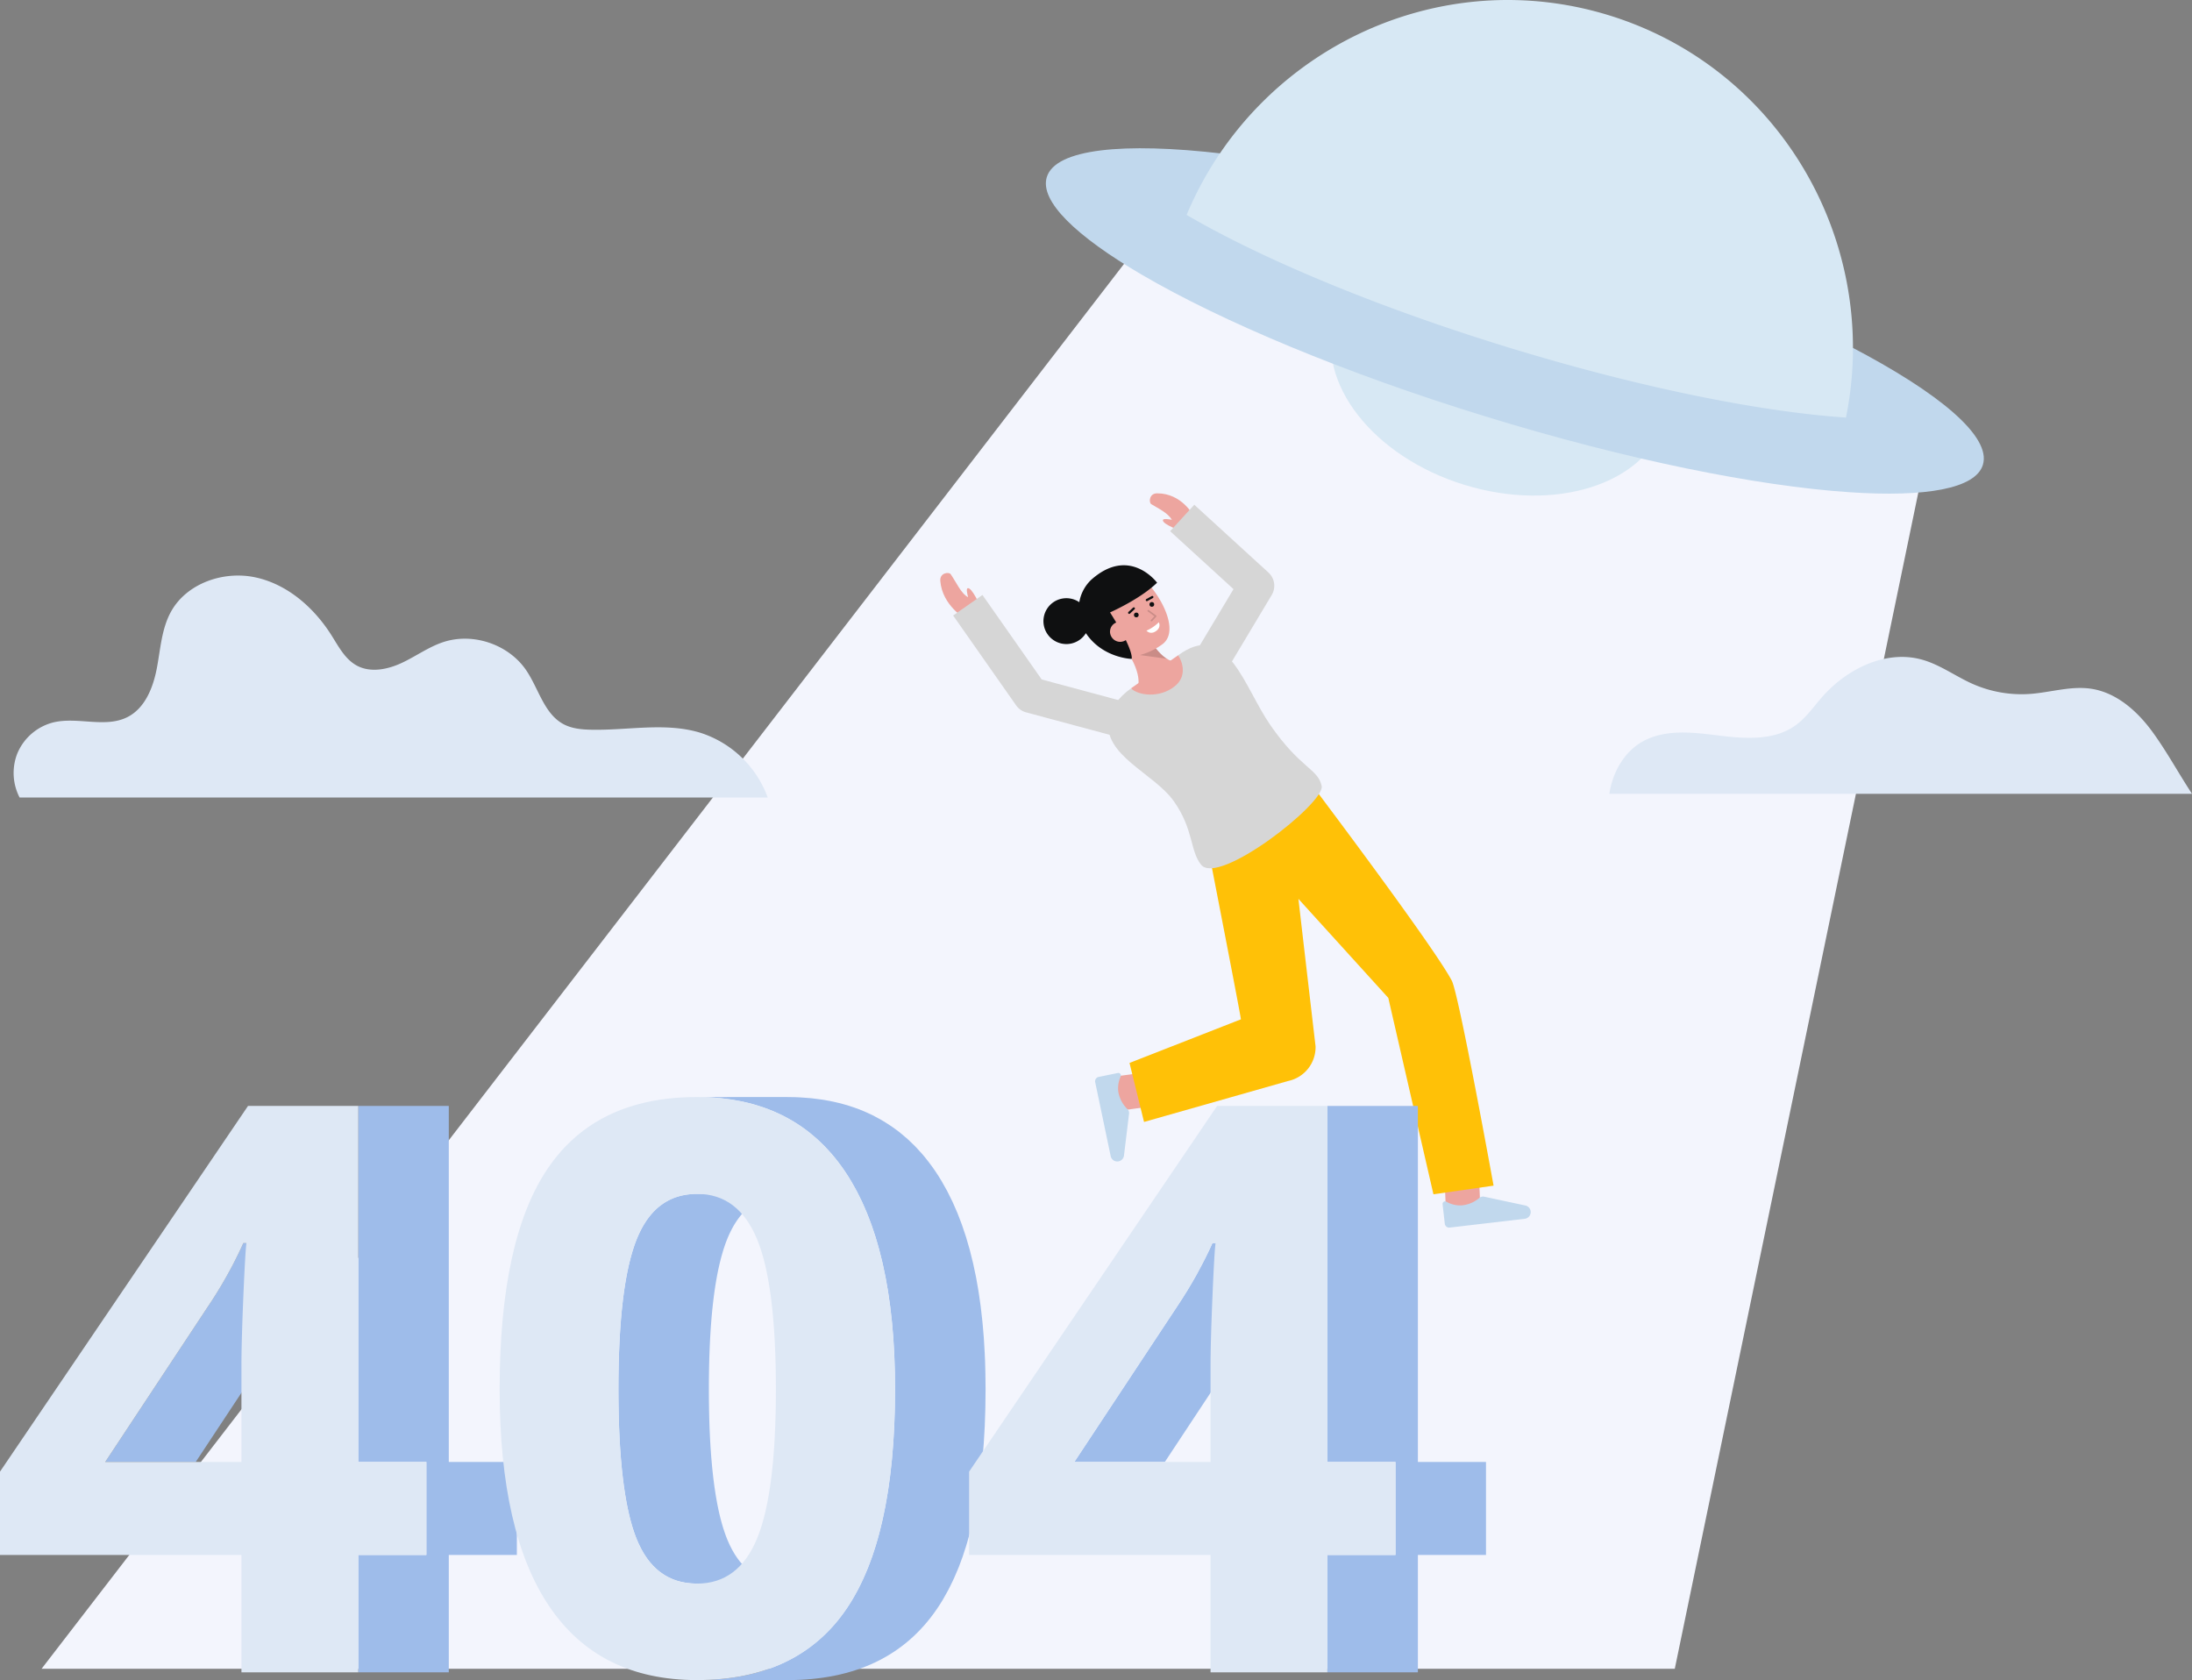 <svg id="Layer_1" data-name="Layer 1" xmlns="http://www.w3.org/2000/svg" viewBox="0 0 1030.096 789.506">
  <rect x="0" y="0" width="1030.096" height="789.506" fill="#808080" stroke="none"/>
  <polyline points="548.363 97.863 19.545 784.183 787.038 784.183 905.448 212.287" fill="#f3f5fd"></polyline>
  <path d="M1030.1,373.04H756.285c1.55-10.4,7.239-20.044,15.933-24.75,10.753-5.824,23.821-4.105,35.954-2.6s25.522,2.344,35.48-4.742c5.01-3.567,8.554-8.765,12.612-13.39,11.594-13.232,29.878-22.283,46.84-17.611,8.537,2.35,15.822,7.846,23.915,11.436a56.852,56.852,0,0,0,27.072,4.7c9.56-.708,19.073-3.836,28.556-2.433,12.022,1.789,21.868,10.613,29,20.459C1018.4,353.429,1023.22,362.475,1030.1,373.04Z" fill="#dee8f5"></path>
  <path d="M360.786,374.752H9.2A25.124,25.124,0,0,1,8,354.423a24.91,24.91,0,0,1,17.162-14.971c11.478-2.724,24.452,2.864,34.915-2.576,8.119-4.226,11.87-13.764,13.6-22.743s2.216-18.466,6.577-26.508c7.329-13.5,24.728-19.532,39.752-16.314s27.5,14.163,35.717,27.143c3.379,5.338,6.449,11.369,12.018,14.349,6.429,3.436,14.432,1.8,21.035-1.278s12.6-7.5,19.512-9.788c13.957-4.619,30.644,1.021,38.942,13.16,5.935,8.677,8.421,20.624,17.74,25.486,3.841,2,8.292,2.421,12.615,2.524,17.252.418,34.985-3.6,51.492,1.42A49.947,49.947,0,0,1,360.786,374.752Z" fill="#dee8f5"></path>
  <g>
    <ellipse cx="704.86" cy="173.653" rx="56.699" ry="81.247" transform="translate(331.769 796.378) rotate(-72.913)" fill="#d7e8f4"></ellipse>
    <path d="M931.827,218.431c-3.456,11.242-26.868,15.289-62.749,12.874-43.244-2.9-104.607-15.2-171-35.609S574.026,151,536.61,129.114c-31.045-18.164-48.137-34.661-44.681-45.9,4.065-13.223,35.759-16.492,82.894-10.99,41.2,4.809,94.2,16.315,150.845,33.729s106.965,37.665,143.75,56.827C911.506,184.7,935.891,205.208,931.827,218.431Z" fill="#c1d8ed"></path>
    <path d="M867.485,196.228c-40.3-2.706-97.492-14.168-159.366-33.187S592.5,121.384,557.632,100.988a164.623,164.623,0,0,1,35.613-53.022c41.439-41.335,103.393-59.059,162.789-40.8s100.7,67.722,111.767,125.2A164.723,164.723,0,0,1,867.485,196.228Z" fill="#d7e8f4"></path>
  </g>
  <g>
    <path d="M555.285,249.6l5.556-7.256s-5.369-10.532-17.051-10.52c-3.871,0-3.936,4.38-2.789,5.073,3.79,2.289,7.724,4.114,9.715,7.356-1.7-.324-4.056-.629-4.217.125C546.075,246.364,555.285,249.6,555.285,249.6Z" fill="#EDA59F"></path>
    <path d="M575.627,316.355l-14.437-8.641,18.48-30.875-29.787-27.223,11.35-12.42,34.859,31.859a8.411,8.411,0,0,1,1.543,10.53Z" fill="#D6D6D6"></path>
    <path d="M523.882,522.2l-2.035-16.076c6.083-.771,13.379-1.747,14.558-1.983l-.185.043,3.923,15.723C539.672,520.02,538.237,520.378,523.882,522.2Z" fill="#EDA59F"></path>
    <path d="M521.946,543.283a3.17,3.17,0,0,0,3.978,2.395h0a3.172,3.172,0,0,0,2.256-2.557l2.4-19.746a2.673,2.673,0,0,0-.687-2.122,14.747,14.747,0,0,1-4.349-8.141,13.129,13.129,0,0,1,1.068-7.167,1.194,1.194,0,0,0-1.3-1.725l-9.035,1.854a2.066,2.066,0,0,0-1.607,2.448Z" fill="#c1d8ed"></path>
    <path d="M679.5,569.5c-.222-6.129-.541-13.485-.669-14.678l.025.186,16.012-2.494c.075.48.3,1.941.826,16.4Z" fill="#EDA59F"></path>
    <path d="M716.526,572.732a3.17,3.17,0,0,0,2.742-3.747h0a3.171,3.171,0,0,0-2.345-2.476l-19.451-4.159a2.671,2.671,0,0,0-2.175.494,14.748,14.748,0,0,1-8.5,3.6,13.142,13.142,0,0,1-7.043-1.706,1.194,1.194,0,0,0-1.834,1.14l1.036,9.165a2.067,2.067,0,0,0,2.294,1.82Z" fill="#c1d8ed"></path>
    <path d="M682.231,460.8c-8.265-15.523-57.29-80.718-62.549-87.762L568.11,400.5s14.853,76.266,15.043,78.5L530.8,499.5l6.821,27.725,67.661-19.234a16.232,16.232,0,0,0,12.943-16.3s-7.935-68.022-8.047-69.292l42.232,46.523,21.212,92.29,28.262-4.053S685.573,467.079,682.231,460.8Z" fill="#FFC107"></path>
    <path d="M460.623,284.771l-6.809,6.1s-11.051-6.266-11.935-17.914c-.293-3.86,4.066-4.26,4.845-3.17,2.573,3.6,4.832,9.106,8.218,10.842-.454-1.673-.938-4-.2-4.214C456.689,275.837,460.623,284.771,460.623,284.771Z" fill="#EDA59F"></path>
    <path d="M564.44,406.353c-5.25-6.471-3.46-16.641-12.83-29.861s-33.51-21.51-30.62-38.45c.84-4.91,4.5-10.3,10.55-14.59,2.95,3.211,24.42-11.96,22.13-15.539.83-.57,1.47-1.011,1.88-1.27,21.53-13.9,29.19,16.379,41.36,33.989,14.23,20.62,22.48,20.56,24.19,28.741C622.75,377.3,572.69,416.532,564.44,406.353Z" fill="#D6D6D6"></path>
    <path d="M552.14,322.413c-7.39,6-17.65,4.25-20.6,1.039.01-.01.01-.019.02-.019,7.63-5.391,17.61-12.441,22.11-15.52C555.96,311.492,557.68,317.913,552.14,322.413Z" fill="#EDA59F"></path>
    <path d="M528.365,347.158l-46.152-12.4a8.409,8.409,0,0,1-4.706-3.3l-29.6-42.22,13.777-9.659L489.53,319.3l43.2,11.608Z" fill="#D6D6D6"></path>
    <g>
      <path d="M534.348,323.855s3.619-5.673-5.517-19.1l9.564-8.038s5.955,13.309,13.634,14.255Z" fill="#EDA59F"></path>
      <g opacity="0.15">
        <path d="M548.343,309.569l-12.727-1.762,6.932-4.023A22.089,22.089,0,0,0,548.343,309.569Z"></path>
      </g>
      <path d="M519.672,302.725c3.161,3.854,7.787,6.579,12.338,5.824a31.148,31.148,0,0,0,13.941-5.588c11.156-7.588-6.232-32.88-14.714-34.9s-22.93,10.489-20.016,20.255C512.728,293.368,516.663,299.056,519.672,302.725Z" fill="#EDA59F"></path>
      <path d="M543.754,273.827s-13.006-17.609-31.142-1.2a18.883,18.883,0,0,0-5.412,10.356,10.775,10.775,0,1,0,3.1,14.547c.172.26.346.52.533.78C518.741,309.3,531.8,309.64,531.8,309.64s1.493-3.463-10.154-21.849C526.375,285.621,537.008,280.33,543.754,273.827Z" fill="#0f1011"></path>
      <g>
        <circle cx="533.994" cy="288.981" r="1.114" fill="#0f1011"></circle>
        <circle cx="541.285" cy="284.021" r="1.114" fill="#0f1011"></circle>
        <path d="M538.951,282.5a.524.524,0,0,1-.253-.983l2.586-1.423a.524.524,0,0,1,.5.918L539.2,282.43A.523.523,0,0,1,538.951,282.5Z" fill="#0f1011"></path>
        <path d="M530.649,288.477a.524.524,0,0,1-.358-.906l2.187-2.043a.524.524,0,0,1,.715.765l-2.187,2.043A.523.523,0,0,1,530.649,288.477Z" fill="#0f1011"></path>
        <path d="M538.768,296.36a19.427,19.427,0,0,0,5.8-3.947s1.315,2.368-1.385,4.2S538.768,296.36,538.768,296.36Z" fill="#fff"></path>
      </g>
      <path d="M530.295,294.209a4.723,4.723,0,1,1-7.81,5.313,4.645,4.645,0,0,1,1.249-6.561C526.608,291.206,528.828,292.053,530.295,294.209Z" fill="#EDA59F"></path>
      <g opacity="0.15">
        <path d="M541.343,291.919a.385.385,0,0,1-.47-.6L542.5,289.6l-3.119-2.289a.385.385,0,0,1,.455-.621l3.47,2.547a.386.386,0,0,1,.052.575l-1.927,2.038A.426.426,0,0,1,541.343,291.919Z"></path>
      </g>
    </g>
  </g>
  <g>
    <path d="M111.2,590.785c-.313.63-.635,1.257-.955,1.884q-1.3,2.558-2.692,5.092c-.3.548-.591,1.1-.9,1.644q-1.824,3.263-3.78,6.488c-.147.243-.3.484-.45.726-1.369,2.231-2.778,4.451-4.246,6.655L49.451,687H91.976l48.73-73.73c1.468-2.2,2.875-4.422,4.243-6.651.151-.245.306-.488.455-.732.095-.157.2-.313.29-.47,1.207-1.994,2.363-4,3.489-6.017.305-.545.6-1.093.9-1.639q1.387-2.539,2.7-5.1c.318-.625.639-1.25.95-1.877,1.094-2.2,2.159-4.413,3.161-6.641H114.36C113.358,586.374,112.3,588.583,111.2,590.785Z" fill="#9ebcea"></path>
    <polygon points="210.9 519.703 168.374 519.703 168.374 687.004 200.366 687.004 200.366 730.707 168.374 730.707 168.374 785.865 210.9 785.865 210.9 730.707 242.891 730.707 242.891 687.004 210.9 687.004 210.9 519.703" fill="#9ebcea"></polygon>
    <path d="M324.645,744.038c.341.028.686.048,1.033.065.236.012.465.037.7.045.381.012.766.018,1.153.018H370.06c-.63,0-1.242-.031-1.855-.063-.348-.017-.694-.037-1.036-.065-.434-.036-.862-.084-1.287-.135-.33-.041-.661-.08-.986-.13-.468-.072-.928-.159-1.384-.252-.241-.049-.486-.091-.724-.146-.592-.136-1.174-.292-1.746-.463-.1-.029-.2-.051-.3-.081q-1.02-.317-2-.711c-.188-.075-.368-.165-.554-.245-.45-.193-.9-.389-1.333-.606-.724-.36-1.433-.747-2.12-1.175-.064-.039-.124-.087-.187-.127q-.931-.591-1.818-1.265c-.32-.243-.63-.5-.941-.764-.239-.2-.483-.391-.717-.6-.327-.292-.642-.607-.959-.919-.212-.208-.429-.4-.637-.622-.346-.362-.678-.749-1.012-1.134-.165-.19-.336-.369-.5-.565q-.733-.889-1.426-1.857h0q-.69-.967-1.337-2.017c-.144-.233-.279-.485-.419-.724-.282-.477-.564-.952-.833-1.452-.16-.3-.31-.614-.466-.921-.236-.465-.474-.928-.7-1.412-.16-.342-.31-.7-.465-1.053-.246-.561-.5-1.115-.728-1.7-.314-.787-.616-1.613-.912-2.456-.069-.2-.137-.391-.2-.589-.288-.846-.569-1.712-.841-2.613-.032-.109-.064-.224-.1-.334q-.369-1.245-.716-2.563c-.056-.213-.113-.423-.169-.639q-.372-1.446-.72-2.973c-.043-.187-.083-.381-.125-.571q-.306-1.377-.591-2.82c-.041-.207-.083-.41-.124-.619-.134-.7-.259-1.425-.387-2.145-.1-.579-.209-1.146-.308-1.74-.12-.724-.23-1.478-.343-2.223-.092-.6-.187-1.188-.274-1.8-.112-.787-.213-1.606-.317-2.415-.079-.608-.161-1.2-.235-1.82-.1-.858-.2-1.749-.29-2.632-.066-.609-.137-1.2-.2-1.821-.1-.977-.184-1.99-.273-3-.049-.557-.1-1.1-.15-1.662-.1-1.184-.183-2.406-.268-3.63-.029-.422-.063-.826-.091-1.252q-.164-2.493-.3-5.091c-.017-.346-.029-.709-.046-1.057-.066-1.4-.131-2.809-.183-4.256-.006-.161-.01-.33-.016-.492q-.078-2.234-.134-4.541c-.013-.529-.024-1.065-.035-1.6q-.041-1.881-.065-3.809c-.008-.535-.015-1.066-.021-1.606-.018-1.78-.03-3.579-.03-5.418,0-1.914.012-3.79.032-5.64.006-.6.017-1.188.026-1.784.018-1.238.037-2.471.064-3.68.015-.686.034-1.359.052-2.035.028-1.1.06-2.193.1-3.269q.036-1.028.076-2.039.062-1.572.135-3.106c.031-.654.061-1.309.095-1.953.057-1.052.118-2.085.182-3.111.036-.574.069-1.155.108-1.72.083-1.233.174-2.439.27-3.633.026-.328.049-.667.075-.992q.19-2.276.41-4.456c.021-.2.043-.394.064-.594q.183-1.777.387-3.489c.04-.329.079-.659.119-.984.159-1.286.324-2.552.5-3.782.021-.143.043-.281.063-.423.162-1.106.331-2.185.506-3.245.05-.3.1-.6.151-.9.2-1.162.4-2.3.62-3.41.017-.085.034-.166.051-.251.2-1.031.417-2.032.636-3.013.061-.271.121-.54.183-.807.165-.72.339-1.416.514-2.11.106-.422.21-.85.319-1.262.185-.7.378-1.368.572-2.036.1-.336.191-.684.291-1.013q.415-1.368.857-2.65c.023-.066.044-.137.066-.2q.5-1.439,1.033-2.771c.318-.8.653-1.565.994-2.318.1-.216.2-.427.3-.639q.405-.859.832-1.68c.094-.18.185-.363.28-.54q.555-1.032,1.142-2c.1-.161.2-.312.3-.47.315-.5.635-.992.965-1.466.151-.216.306-.425.46-.635.294-.4.594-.8.9-1.181.166-.207.332-.412.5-.613.324-.386.655-.757.991-1.12.152-.165.3-.335.457-.5a27.869,27.869,0,0,1,3.1-2.768c.173-.131.35-.252.524-.379.38-.275.764-.543,1.156-.8.2-.133.413-.261.623-.388q.574-.35,1.167-.665c.207-.111.414-.224.624-.33.458-.229.925-.442,1.4-.644.15-.064.3-.136.447-.2q.939-.381,1.914-.69c.157-.05.32-.09.479-.137.5-.149,1.006-.288,1.521-.41.236-.055.477-.1.716-.153q.685-.144,1.387-.257c.254-.04.508-.079.765-.113.491-.065.99-.117,1.493-.159.231-.02.459-.045.693-.06.735-.047,1.48-.077,2.241-.077H327.534c-.76,0-1.5.03-2.24.077-.234.015-.462.04-.693.06-.5.042-1,.094-1.494.159-.256.034-.511.073-.764.113q-.7.113-1.388.257c-.239.05-.478.1-.714.153-.515.122-1.021.261-1.521.41-.159.047-.323.087-.481.137q-.975.309-1.912.69c-.153.062-.3.134-.451.2-.471.2-.937.413-1.394.642-.211.1-.417.219-.625.33q-.591.318-1.168.666c-.208.126-.416.254-.621.386-.391.253-.776.521-1.155.8-.175.127-.353.248-.525.38-.539.412-1.069.841-1.583,1.3l-.008.006c-.517.461-1.017.952-1.509,1.46-.157.161-.307.333-.461.5-.334.361-.664.731-.986,1.115-.17.2-.337.409-.5.618q-.456.572-.9,1.175c-.154.212-.31.422-.461.639-.329.472-.649.962-.963,1.461-.1.16-.2.312-.3.475-.023.037-.047.071-.07.108-.368.609-.724,1.244-1.073,1.892-.094.177-.186.361-.279.541q-.426.819-.831,1.679c-.1.212-.2.423-.3.639-.342.753-.676,1.52-.994,2.318-.035.086-.069.172-.1.258q-.478,1.213-.93,2.515c-.019.055-.037.115-.055.169q-.449,1.3-.868,2.683c-.1.327-.193.673-.29,1.008-.194.67-.388,1.343-.574,2.042-.108.409-.211.834-.316,1.252-.116.461-.238.907-.35,1.38-.057.243-.111.5-.168.744q-.091.394-.18.795c-.22.989-.435,2-.64,3.034-.015.079-.032.154-.047.232-.218,1.109-.423,2.255-.622,3.42-.051.294-.1.59-.148.887-.176,1.063-.346,2.145-.508,3.254-.02.142-.043.279-.063.422-.176,1.233-.342,2.5-.5,3.788-.04.321-.078.646-.116.97q-.206,1.711-.388,3.485c-.022.2-.044.4-.065.612-.008.076-.016.149-.025.226q-.205,2.067-.385,4.224c-.027.325-.05.664-.075.992-.1,1.194-.188,2.4-.27,3.633-.039.563-.072,1.142-.108,1.714-.063,1.031-.126,2.069-.182,3.126-.034.637-.064,1.284-.094,1.931q-.073,1.543-.137,3.122-.039,1.011-.075,2.036c-.037,1.076-.068,2.168-.1,3.269-.017.676-.037,1.349-.051,2.035-.027,1.209-.046,2.442-.064,3.68-.008.6-.02,1.181-.027,1.784-.019,1.85-.031,3.726-.031,5.64,0,1.839.012,3.638.03,5.418.006.54.013,1.071.021,1.606q.025,1.927.065,3.809c.011.534.022,1.07.034,1.6q.057,2.3.135,4.541c.006.163.01.331.016.492l0,.112c.052,1.412.116,2.785.181,4.154.016.345.028.7.045,1.047q.131,2.6.294,5.091c.029.447.065.871.1,1.313.084,1.2.167,2.4.262,3.564.05.607.109,1.185.161,1.782.086.964.169,1.937.262,2.875.065.647.139,1.264.207,1.9.093.856.182,1.723.282,2.556.077.638.162,1.247.241,1.87.1.793.2,1.6.311,2.365.088.623.185,1.218.278,1.826.112.739.222,1.487.34,2.2.1.6.206,1.167.309,1.749s.206,1.207.316,1.786c.022.119.047.232.07.35.04.21.083.414.124.623q.285,1.44.59,2.814c.042.191.083.386.126.575.232,1.02.472,2.009.721,2.974.054.215.111.424.168.636q.346,1.316.716,2.563c.032.111.063.226.1.335.27.9.552,1.768.841,2.614.067.2.135.392.2.587.3.844.6,1.67.912,2.457.074.186.15.372.225.556.162.394.338.764.506,1.147.154.35.3.708.462,1.048.227.487.466.951.7,1.418.156.3.305.619.464.915.27.5.555.984.839,1.465.139.235.271.482.412.711q.642,1.035,1.322,2l.02.029q.69.965,1.421,1.85c.164.2.337.379.5.572.332.383.663.768,1.008,1.128.206.216.422.413.633.62.318.313.635.628.963.922.233.209.476.4.715.6.257.215.508.443.772.647.054.042.114.076.169.118q.888.675,1.82,1.266c.063.04.122.087.186.126.687.427,1.4.815,2.12,1.175.049.025.1.056.144.08.388.19.789.354,1.187.525.186.08.368.17.557.246q.963.387,1.964.7l.033.009c.1.03.2.052.3.081.573.171,1.155.328,1.747.463.237.055.481.1.721.146.331.067.658.144,1,.2.128.022.262.032.391.052.324.05.656.089.987.13C323.783,743.954,324.211,744,324.645,744.038Z" fill="#9ebcea"></path>
    <path d="M462.294,678.291c.114-1.619.2-3.28.291-4.934.06-1.093.133-2.166.182-3.274.084-1.866.138-3.78.194-5.691.027-.941.069-1.859.09-2.811q.094-4.329.1-8.8c0-2.566-.032-5.088-.083-7.584-.017-.779-.042-1.544-.063-2.316-.03-1.085-.05-2.184-.089-3.256-.027-.743-.067-1.469-.1-2.2-.024-.564-.048-1.128-.076-1.688-.112-2.315-.244-4.6-.4-6.854-.021-.3-.048-.582-.069-.876q-.224-3.015-.508-5.948c-.051-.527-.1-1.055-.154-1.578-.22-2.161-.459-4.3-.727-6.392-.038-.306-.083-.605-.123-.91q-.366-2.782-.789-5.483c-.076-.486-.151-.974-.229-1.457-.306-1.879-.625-3.739-.972-5.562-.025-.13-.053-.257-.078-.387-.055-.284-.115-.56-.17-.842q-.518-2.626-1.093-5.171c-.088-.385-.172-.774-.261-1.156q-.645-2.778-1.361-5.458c-.1-.365-.2-.723-.3-1.085q-.663-2.419-1.384-4.763c-.079-.257-.155-.521-.235-.777q-.808-2.572-1.691-5.042c-.133-.376-.269-.748-.4-1.12-.59-1.619-1.2-3.216-1.833-4.772-.02-.051-.04-.1-.061-.155-.006-.016-.012-.032-.019-.048-.421-1.026-.875-2.006-1.316-3-.324-.731-.631-1.484-.964-2.2-.5-1.065-1.028-2.085-1.549-3.117-.313-.622-.609-1.266-.931-1.875-.6-1.135-1.234-2.222-1.863-3.315-.271-.47-.525-.963-.8-1.426q-1.378-2.307-2.848-4.489c-.873-1.3-1.778-2.544-2.7-3.768q-.317-.421-.635-.838c-.916-1.19-1.849-2.352-2.81-3.471-.125-.145-.254-.283-.379-.427q-1.322-1.518-2.7-2.945c-.218-.226-.434-.456-.655-.68q-1.517-1.537-3.1-2.972c-.2-.185-.413-.362-.619-.544q-1.428-1.265-2.91-2.448c-.2-.158-.392-.322-.592-.478-.1-.081-.2-.169-.309-.25-1.055-.814-2.132-1.591-3.227-2.343-.27-.186-.549-.358-.821-.54q-1.423-.951-2.89-1.836-.6-.359-1.2-.705-1.419-.817-2.879-1.569c-.347-.18-.689-.367-1.04-.541-.141-.07-.277-.149-.419-.218-1.1-.54-2.232-1.044-3.369-1.531-.256-.11-.514-.216-.771-.323-1.336-.555-2.689-1.083-4.07-1.567-.136-.047-.276-.09-.412-.137-.723-.248-1.447-.5-2.183-.725-.639-.2-1.29-.383-1.938-.568-.177-.05-.352-.105-.529-.154-1.428-.4-2.883-.753-4.357-1.079-.271-.06-.542-.121-.814-.178-1.252-.266-2.514-.515-3.8-.73-.206-.034-.416-.06-.623-.093-.309-.05-.622-.092-.933-.139q-2.106-.317-4.265-.548c-.206-.022-.409-.05-.616-.07-1.578-.157-3.184-.272-4.807-.359-.368-.02-.738-.036-1.108-.053-.451-.019-.9-.049-1.35-.064q-1.839-.057-3.714-.058H327.534c1.715,0,3.4.05,5.065.122.37.017.74.033,1.108.053,1.623.087,3.229.2,4.807.359.207.02.41.048.616.07q2.162.228,4.265.548c.311.047.624.089.933.139q2.244.36,4.422.823c.272.057.542.118.812.178,1.475.326,2.931.682,4.36,1.079.175.049.347.1.521.153q2.1.6,4.128,1.295c.136.047.275.089.411.136,1.381.484,2.734,1.012,4.07,1.567.257.107.514.213.77.323q1.926.825,3.789,1.749c.351.174.692.362,1.04.541q1.459.754,2.88,1.569c.4.232.8.465,1.2.7q1.471.885,2.9,1.84c.27.181.548.352.815.536q1.806,1.242,3.539,2.6c.2.154.39.316.587.473q1.482,1.183,2.911,2.45c.207.183.416.36.621.546q1.582,1.433,3.1,2.971c.22.223.436.453.654.679q1.379,1.431,2.7,2.946c.125.144.255.282.379.427.96,1.119,1.893,2.281,2.809,3.47.214.277.426.558.636.84.92,1.224,1.824,2.471,2.7,3.767q1.469,2.181,2.847,4.489c.3.5.579,1.039.873,1.552.6,1.052,1.214,2.1,1.79,3.186.365.692.7,1.422,1.058,2.128.476.951.965,1.886,1.422,2.864.363.779.7,1.6,1.049,2.393.419.951.851,1.884,1.251,2.859.023.056.044.115.067.171.634,1.55,1.238,3.141,1.826,4.754.137.375.274.75.408,1.128.586,1.649,1.151,3.323,1.689,5.036.081.259.157.526.238.786q.72,2.337,1.38,4.753c.1.365.2.725.3,1.092q.715,2.679,1.361,5.454c.089.384.174.774.261,1.16q.575,2.544,1.093,5.165c.055.283.115.561.17.845.375,1.948.722,3.935,1.05,5.948.078.484.153.974.229,1.462q.42,2.7.787,5.467c.041.31.087.614.126.926q.4,3.14.726,6.382c.054.528.1,1.06.154,1.592q.281,2.925.506,5.926c.023.3.05.594.071.895.16,2.246.291,4.532.4,6.843.028.565.052,1.134.076,1.7.078,1.793.137,3.613.187,5.446.021.774.047,1.542.064,2.323.051,2.5.084,5.017.084,7.583q0,4.479-.1,8.8c-.021.952-.063,1.87-.09,2.811-.057,1.911-.11,3.825-.194,5.691-.05,1.109-.122,2.181-.182,3.274-.09,1.654-.177,3.315-.291,4.934-.08,1.143-.181,2.253-.272,3.378-.124,1.519-.244,3.042-.388,4.528-.11,1.137-.239,2.245-.362,3.363-.156,1.429-.312,2.86-.488,4.257-.14,1.118-.3,2.209-.452,3.307-.189,1.348-.379,2.7-.586,4.014-.171,1.087-.358,2.151-.542,3.217-.221,1.28-.445,2.556-.686,3.807-.2,1.049-.415,2.079-.629,3.107-.255,1.219-.515,2.431-.788,3.621q-.4,1.745-.827,3.448c-.185.735-.367,1.472-.559,2.2-.345,1.3-.709,2.575-1.078,3.838-.174.594-.34,1.2-.519,1.788-.558,1.825-1.136,3.618-1.747,5.362-.017.048-.035.093-.052.141q-.9,2.545-1.865,4.97c-.191.476-.392.936-.586,1.405-.475,1.151-.96,2.287-1.461,3.4-.248.549-.5,1.089-.756,1.628q-.727,1.545-1.491,3.034c-.258.5-.514,1.011-.778,1.5-.6,1.124-1.216,2.218-1.846,3.294-.182.31-.355.633-.54.94q-1.29,2.146-2.66,4.167-22.819,33.5-70.277,33.5H370.06q47.457,0,70.276-33.5,1.306-1.917,2.538-3.953c.042-.07.08-.144.123-.214.184-.307.358-.63.539-.94.63-1.076,1.247-2.17,1.847-3.294.264-.494.519-1,.777-1.5q.762-1.491,1.491-3.034c.254-.539.508-1.079.756-1.628.5-1.11.986-2.246,1.462-3.4.193-.47.395-.929.585-1.406.061-.152.126-.295.186-.448q.867-2.2,1.671-4.5c.019-.056.041-.109.061-.165.61-1.744,1.189-3.537,1.747-5.363.178-.582.342-1.185.515-1.775.37-1.268.735-2.545,1.082-3.851.191-.72.372-1.454.556-2.185.177-.707.367-1.394.537-2.111.1-.439.191-.9.293-1.347.273-1.19.532-2.4.787-3.62.214-1.026.427-2.054.629-3.1.24-1.255.466-2.535.688-3.82.183-1.062.369-2.121.539-3.2.209-1.322.4-2.673.588-4.025.153-1.1.311-2.184.451-3.3.176-1.4.332-2.829.488-4.258.1-.863.207-1.7.294-2.57.026-.259.043-.533.068-.793.144-1.486.265-3.009.388-4.528C462.113,680.544,462.214,679.434,462.294,678.291Z" fill="#9ebcea"></path>
    <path d="M566.619,590.79c-.315.633-.64,1.263-.963,1.895q-1.3,2.54-2.675,5.058c-.308.563-.609,1.128-.923,1.689q-1.824,3.261-3.777,6.486c-.135.223-.276.445-.413.667q-2.061,3.363-4.26,6.689L504.877,687H547.4l48.729-73.73c1.474-2.217,2.889-4.45,4.264-6.694.135-.22.275-.439.409-.66.084-.138.173-.275.257-.414,1.217-2.013,2.383-4.04,3.522-6.074.314-.561.613-1.125.921-1.688q1.38-2.52,2.678-5.062c.322-.63.646-1.259.96-1.891,1.1-2.2,2.163-4.415,3.169-6.644H569.787C568.781,586.375,567.715,588.586,566.619,590.79Z" fill="#9ebcea"></path>
    <polygon points="698.317 687.004 666.312 687.004 666.312 519.703 623.787 519.703 623.787 687.004 655.792 687.004 655.792 730.707 623.787 730.707 623.787 785.865 666.312 785.865 666.312 730.707 698.317 730.707 698.317 687.004" fill="#9ebcea"></polygon>
    <path d="M168.375,687h31.991v43.7H168.375v55.158H113.462V730.707H0V691.558L116.553,519.7h51.822ZM114.36,609.087q.921-21.476,1.457-24.94H114.36a202.07,202.07,0,0,1-16.179,29.127L49.451,687h64.011V641.855q0-11.271.9-32.768" fill="#dee8f5"></path>
    <path d="M397.075,550.466q23.555,34.956,23.548,102.311,0,69.727-22.812,103.225t-70.276,33.5q-46.005,0-69.376-34.6T234.8,652.777q0-70.443,22.717-103.852,22.737-33.4,70.016-33.408Q373.52,515.517,397.075,550.466ZM355.891,722.689q8.743-21.477,8.73-69.912,0-48.966-8.813-70.362t-28.273-21.381q-19.836,0-28.368,21.381-8.56,21.4-8.554,70.362,0,48.987,8.458,70.185t28.464,21.2q19.632,0,28.356-21.477" fill="#dee8f5"></path>
    <path d="M623.787,687h32v43.7h-32v55.158H568.874V730.707H455.413V691.558L571.966,519.7h51.821Zm-54-77.917q.9-21.476,1.457-24.94h-1.457a204.894,204.894,0,0,1-16.179,29.127L504.878,687h64V641.855q0-11.271.913-32.768" fill="#dee8f5"></path>
  </g>
</svg>